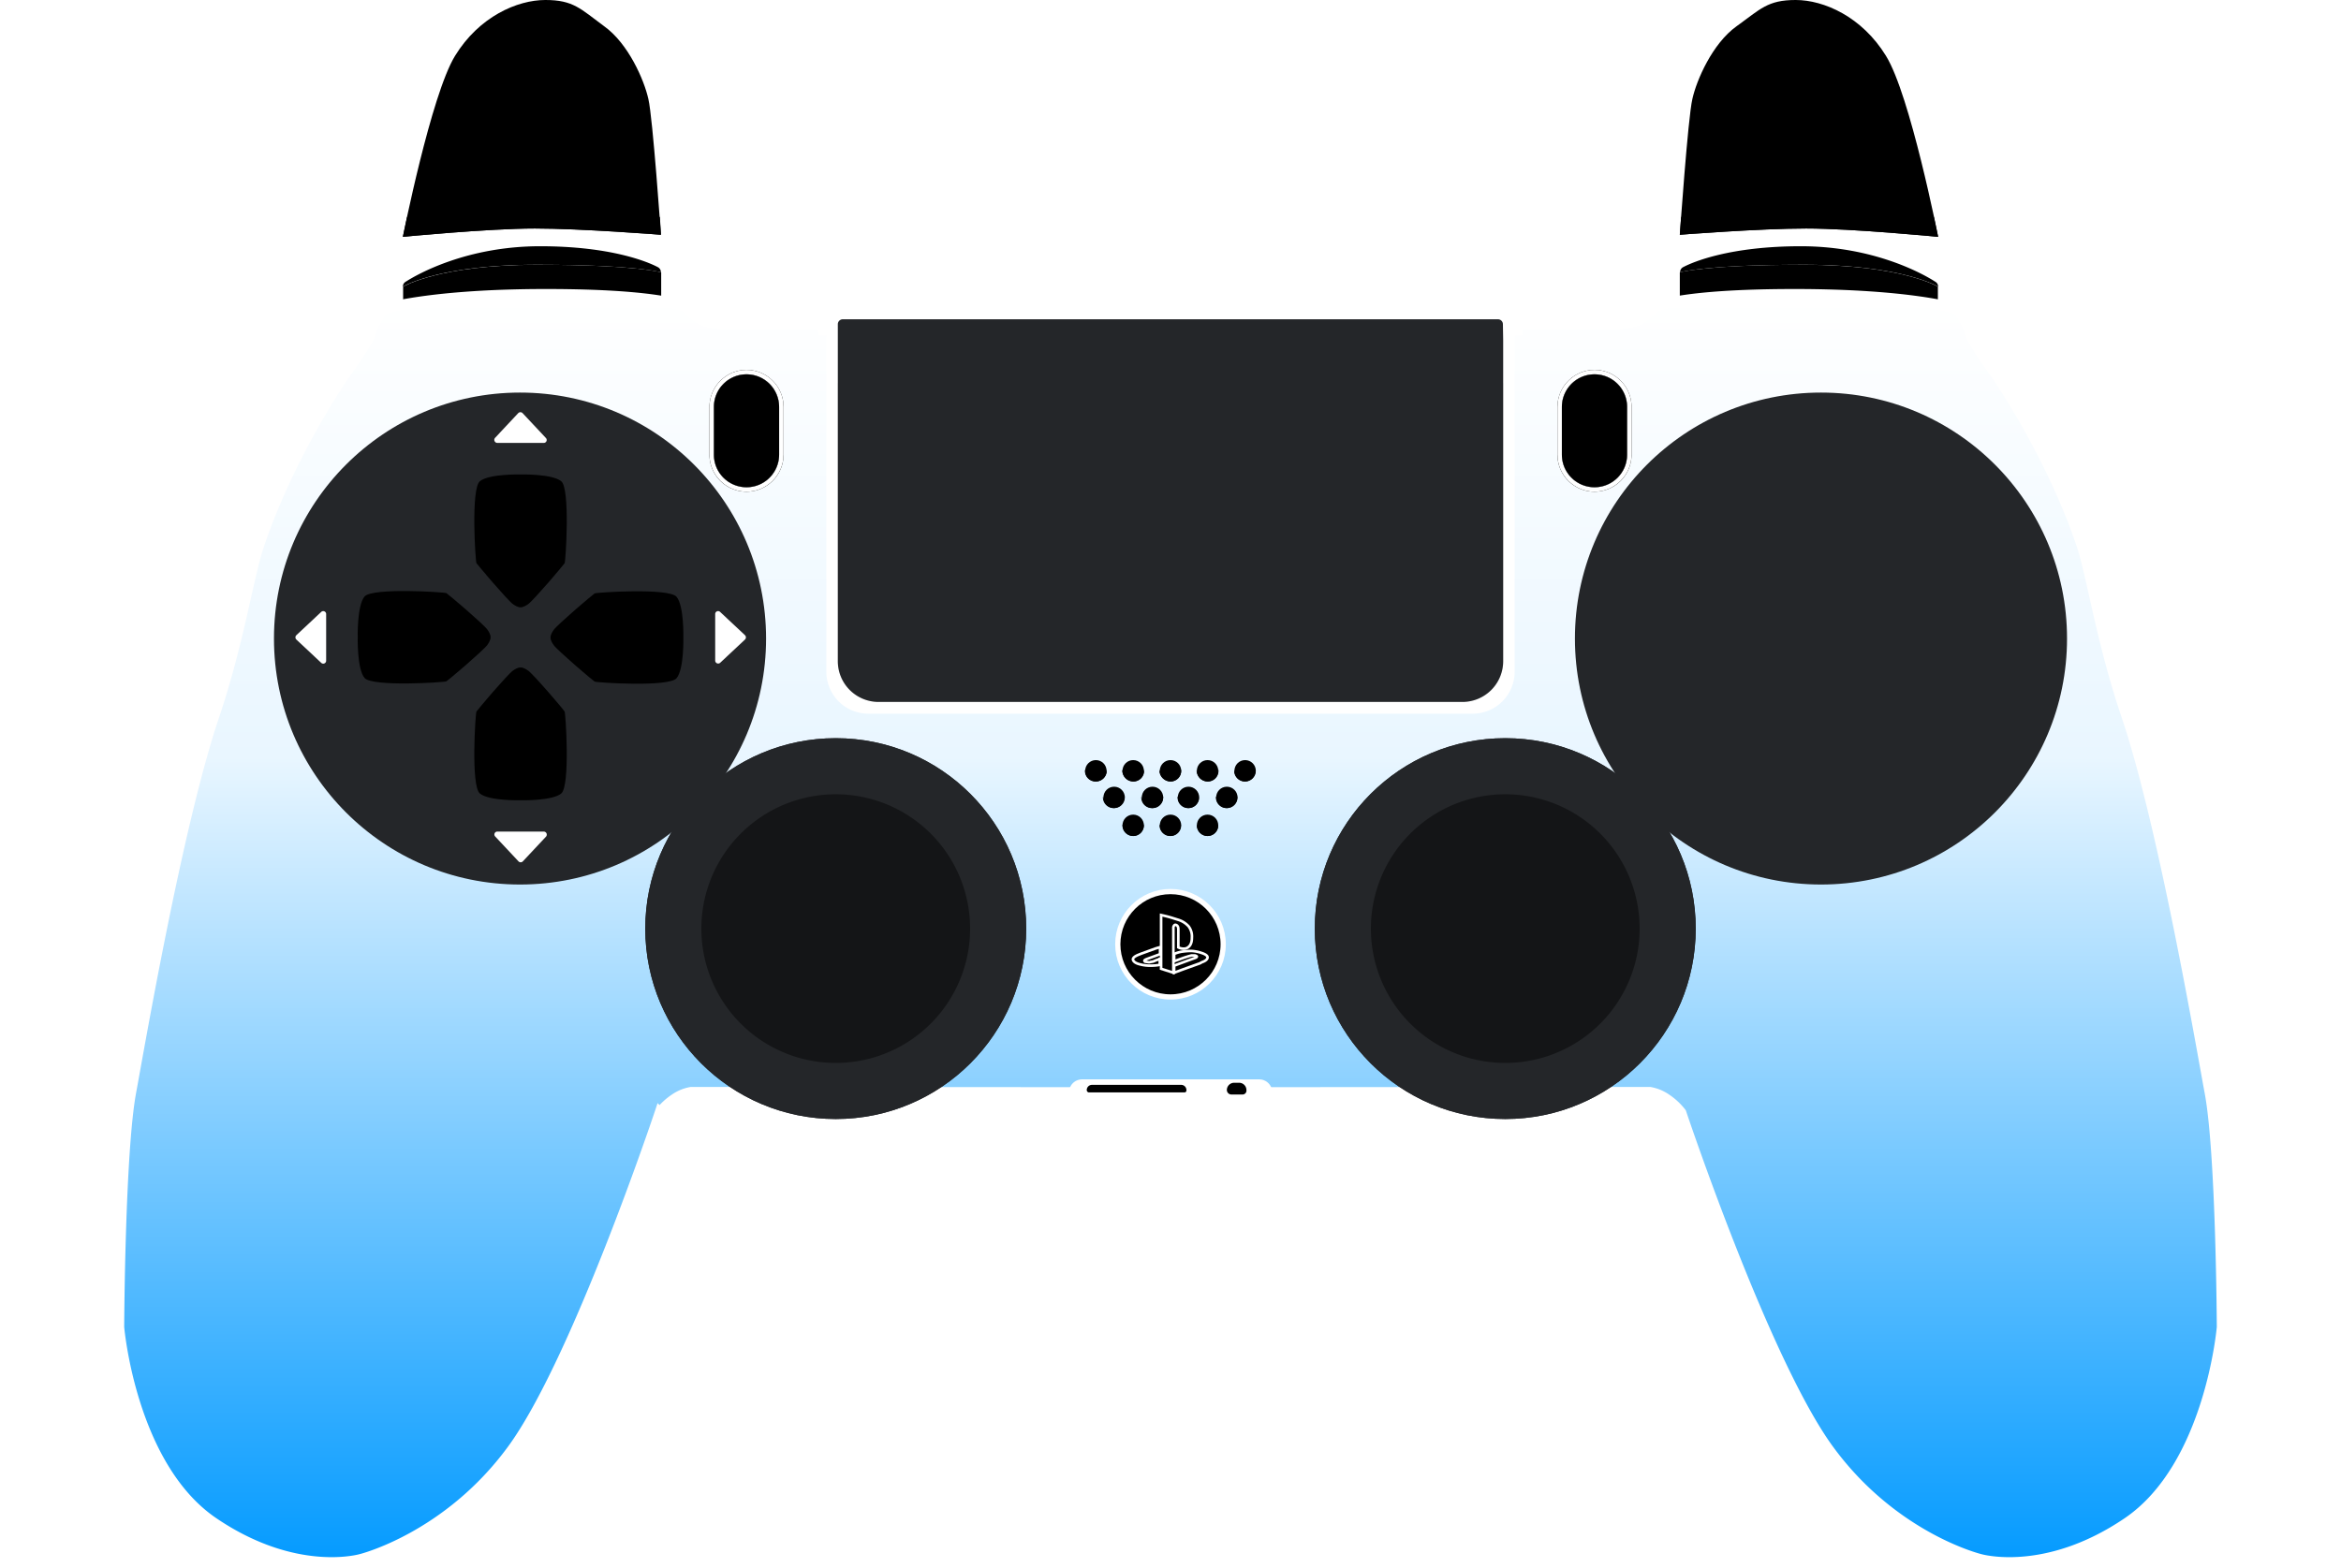 <svg xmlns="http://www.w3.org/2000/svg" xmlns:xlink="http://www.w3.org/1999/xlink" width="897.2" height="601.007" viewBox="0 0 897.2 601.007">
  <defs>
    <linearGradient id="linear-gradient" x1="0.5" x2="0.5" y2="1" gradientUnits="objectBoundingBox">
      <stop offset="0" stop-color="#fff"/>
      <stop offset="0.36" stop-color="#e9f6ff"/>
      <stop offset="1" stop-color="#09f"/>
    </linearGradient>
    <filter id="cir_l_1" x="498.6" y="45.5" width="398.6" height="398.6" filterUnits="userSpaceOnUse">
      <feOffset input="SourceAlpha"/>
      <feGaussianBlur stdDeviation="35" result="blur"/>
      <feFlood flood-color="#fff" flood-opacity="0.4"/>
      <feComposite operator="in" in2="blur"/>
      <feComposite in="SourceGraphic"/>
    </filter>
    <filter id="cir_l_2" x="355.4" y="134.5" width="443" height="443" filterUnits="userSpaceOnUse">
      <feOffset input="SourceAlpha"/>
      <feGaussianBlur stdDeviation="49.5" result="blur-2"/>
      <feFlood flood-opacity="0.161"/>
      <feComposite operator="in" in2="blur-2"/>
      <feComposite in="SourceGraphic"/>
    </filter>
    <filter id="circle113" x="0" y="45.5" width="398.6" height="398.6" filterUnits="userSpaceOnUse">
      <feOffset input="SourceAlpha"/>
      <feGaussianBlur stdDeviation="35" result="blur-3"/>
      <feFlood flood-color="#fff" flood-opacity="0.4"/>
      <feComposite operator="in" in2="blur-3"/>
      <feComposite in="SourceGraphic"/>
    </filter>
  </defs>
  <g id="base" transform="translate(-51.4 -97.1)">
    <g id="bumpers">
      <g id="g328">
        <g id="g326">
          <path id="path322" d="M794.2,207a2.144,2.144,0,0,0-1.1-1.9c-4.5-2.9-23.4-13.6-51.5-13.6-26.9,0-41.1,5.9-45.1,8a2.2,2.2,0,0,0-1.2,2s9.8-2.9,47.5-2.9S794.2,207,794.2,207Z"/>
          <path id="path324" d="M794.1,213.9h0V207s-13.7-8.4-51.4-8.4c-37.8,0-47.5,2.9-47.5,2.9v11h0c7.7-1.3,21.2-2.6,44.1-2.6C767.8,210,785.2,212.3,794.1,213.9Z"/>
        </g>
      </g>
      <g id="g336">
        <g id="g334">
          <path id="path330" d="M205.8,207a2.144,2.144,0,0,1,1.1-1.9c4.5-2.9,23.4-13.6,51.5-13.6,26.9,0,41.1,5.9,45.1,8a2.2,2.2,0,0,1,1.2,2s-9.8-2.9-47.5-2.9S205.8,207,205.8,207Z"/>
          <path id="path332" d="M205.9,213.9h0V207s13.7-8.4,51.4-8.4c37.8,0,47.5,2.9,47.5,2.9v11h0c-7.7-1.3-21.2-2.6-44.1-2.6C232.2,210,214.8,212.3,205.9,213.9Z"/>
        </g>
      </g>
    </g>
    <g id="g125">
      <g id="g191">
        <g id="g138">
          <path id="path131" d="M202.2,641.6c-40.5-2.8-75.8-20.3-87.3-30.5-11.5-10.3-17.5-31.6-17.5-31.6-.4,15-.4,26.3-.4,26.3s4.5,53.4,36.2,74.9,56.7,14,56.7,14,33.1-8.2,57.8-41.9A192.079,192.079,0,0,0,261.8,629C261.7,629,242.6,644.3,202.2,641.6Z" opacity="0.1"/>
          <path id="path134" d="M202.2,641.6c-40.5-2.8-75.8-20.3-87.3-30.5-11.5-10.3-17.5-31.6-17.5-31.6-.4,15-.4,26.3-.4,26.3s4.5,53.4,36.2,74.9,56.7,14,56.7,14,33.1-8.2,57.8-41.9A192.079,192.079,0,0,0,261.8,629C261.7,629,242.6,644.3,202.2,641.6Z" opacity="0.08"/>
          <path id="path136" d="M187,689.6c-12.5,1.8-31.3-2-45.1-7.7-13.6-5.7-24-16.4-24-16.4a63.118,63.118,0,0,0,15.3,15.2c31.7,21.5,56.7,14,56.7,14s11.7-2.9,26.3-12.3A168.531,168.531,0,0,1,187,689.6Z" opacity="0.22"/>
        </g>
        <g id="g147">
          <path id="path140" d="M797.8,641.6c40.5-2.8,75.8-20.3,87.3-30.5s17.5-31.5,17.5-31.5c.4,15,.4,26.3.4,26.3s-4.5,53.4-36.2,74.9-56.7,14-56.7,14-33.1-8.2-57.8-41.9a192.079,192.079,0,0,1-14.1-23.8C738.3,629,757.4,644.3,797.8,641.6Z" opacity="0.1"/>
          <path id="path143" d="M797.8,641.6c40.5-2.8,75.8-20.3,87.3-30.5s17.5-31.5,17.5-31.5c.4,15,.4,26.3.4,26.3s-4.5,53.4-36.2,74.9-56.7,14-56.7,14-33.1-8.2-57.8-41.9a192.079,192.079,0,0,1-14.1-23.8C738.3,629,757.4,644.3,797.8,641.6Z" opacity="0.08"/>
          <path id="path145" d="M813,689.6c12.5,1.8,31.3-2,45.1-7.7,13.6-5.7,24-16.4,24-16.4a63.118,63.118,0,0,1-15.3,15.2c-31.7,21.5-56.7,14-56.7,14s-11.7-2.9-26.3-12.3A168.533,168.533,0,0,0,813,689.6Z" opacity="0.22"/>
        </g>
        <g id="g155">
          <g id="g153">
            <path id="path149" d="M337.5,240.6A12.5,12.5,0,0,1,350,253.1v18.3a12.5,12.5,0,0,1-25,0V253.1a12.5,12.5,0,0,1,12.5-12.5m0-1.7a14.255,14.255,0,0,0-14.2,14.2v18.3a14.2,14.2,0,0,0,28.4,0V253.1a14.19,14.19,0,0,0-14.2-14.2Z"/>
            <path id="path151" d="M337.5,240.6A12.5,12.5,0,0,0,325,253.1v18.3a12.5,12.5,0,0,0,25,0V253.1A12.5,12.5,0,0,0,337.5,240.6Z"/>
          </g>
        </g>
        <g id="g163">
          <g id="g161">
            <path id="path157" d="M662.5,240.6A12.5,12.5,0,0,1,675,253.1v18.3a12.5,12.5,0,0,1-12.5,12.5h0A12.5,12.5,0,0,1,650,271.4V253.1a12.5,12.5,0,0,1,12.5-12.5h0m0-1.7a14.255,14.255,0,0,0-14.2,14.2v18.3a14.2,14.2,0,0,0,28.4,0V253.1a14.19,14.19,0,0,0-14.2-14.2Z"/>
            <path id="path159" d="M662.5,240.6A12.5,12.5,0,0,0,650,253.1v18.3a12.5,12.5,0,0,0,25,0V253.1A12.5,12.5,0,0,0,662.5,240.6Z"/>
          </g>
        </g>
        <g id="g189">
          <g id="g169">
            <path id="path165" d="M238.2,344.3c1.4-2,1.2-2.9,1.2-2.9s.2-.9-1.2-2.9-15-13.6-15.7-14-28.5-2.2-31.4,1.3-2.6,15.6-2.6,15.6-.3,12.1,2.6,15.6,30.7,1.7,31.4,1.3S236.8,346.3,238.2,344.3Z"/>
            <path id="path167" d="M238.2,344.3c1.4-2,1.2-2.9,1.2-2.9s.2-.9-1.2-2.9c-.9-1.3-6.9-6.6-11.2-10.3a27.841,27.841,0,0,0-3.4,13.2,26.733,26.733,0,0,0,3.4,13.2C231.3,350.9,237.3,345.6,238.2,344.3Z" opacity="0.25"/>
          </g>
          <g id="g175">
            <path id="path171" d="M248,328.7c2,1.4,2.9,1.2,2.9,1.2s.9.2,2.9-1.2,13.6-15,14-15.7,2.2-28.5-1.3-31.4-15.6-2.6-15.6-2.6-12.1-.3-15.6,2.6-1.7,30.7-1.3,31.4C234.5,313.7,246,327.3,248,328.7Z"/>
            <path id="path173" d="M248,328.7c2,1.4,2.9,1.2,2.9,1.2s.9.2,2.9-1.2c1.3-.9,6.6-6.9,10.3-11.2a27.841,27.841,0,0,0-13.2-3.4,26.733,26.733,0,0,0-13.2,3.4C241.5,321.8,246.7,327.8,248,328.7Z" opacity="0.25"/>
          </g>
          <g id="g181">
            <path id="path177" d="M310.7,325.9c-2.9-3.5-30.7-1.7-31.4-1.3s-14.3,12-15.7,14-1.2,2.9-1.2,2.9-.2.9,1.2,2.9,15,13.6,15.7,14,28.5,2.2,31.4-1.3,2.6-15.6,2.6-15.6S313.6,329.4,310.7,325.9Z"/>
            <path id="path179" d="M274.9,328.3c-4.3,3.7-10.3,9-11.2,10.3-1.4,2-1.2,2.9-1.2,2.9s-.2.9,1.2,2.9c.9,1.3,6.9,6.6,11.2,10.3a27.324,27.324,0,0,0,0-26.4Z" opacity="0.25"/>
          </g>
          <g id="g187">
            <path id="path183" d="M253.8,354.2c-2-1.4-2.9-1.2-2.9-1.2s-.9-.2-2.9,1.2-13.6,15-14,15.7-2.2,28.5,1.3,31.4,15.6,2.6,15.6,2.6,12.1.3,15.6-2.6,1.7-30.7,1.3-31.4C267.4,369.1,255.8,355.6,253.8,354.2Z"/>
            <path id="path185" d="M253.8,354.2c-2-1.4-2.9-1.2-2.9-1.2s-.9-.2-2.9,1.2c-1.3.9-6.6,6.9-10.3,11.2a27.841,27.841,0,0,0,13.2,3.4,26.733,26.733,0,0,0,13.2-3.4C260.4,361.1,255.1,355.1,253.8,354.2Z" opacity="0.25"/>
          </g>
        </g>
      </g>
      <path id="bg" d="M898.3,515.7c-2.9-15.5-17.7-102.5-32-144.6-9.4-27.7-13.1-53-17-64.9-12-35.7-33-65.7-33-65.7s-9.5-13.1-10.1-16.3c-.6-3.3-4.7-8.6-4.7-8.6s-17.4-5.7-62.3-5.7-53.7,5-53.7,5a22.515,22.515,0,0,1-5.9,4.8c-3.5,1.8-11.7,1.7-11.7,1.7H634.5a1.008,1.008,0,0,0-.9.3,5.3,5.3,0,0,0-.6,2H366.9a7.134,7.134,0,0,0-.6-2,1.061,1.061,0,0,0-.9-.3H332s-8.2.2-11.7-1.7a20.514,20.514,0,0,1-5.9-4.8s-8.8-5-53.7-5c-44.8,0-62.3,5.7-62.3,5.7s-4.1,5.3-4.7,8.6-10.1,16.3-10.1,16.3-21,30-33,65.7c-4,11.9-7.7,37.2-17,64.9-14.3,42.1-29.1,129.1-32,144.6-4.3,23.2-4.6,90.2-4.6,90.2s4.5,53.4,36.2,74.9,56.7,14,56.7,14,33.1-8.2,57.8-41.9,56.6-129.2,56.6-129.2a24.5,24.5,0,0,1,5.7-5.3,15.791,15.791,0,0,1,6.3-2.6l183.7.1,183.7-.1a15.791,15.791,0,0,1,6.3,2.6,24.5,24.5,0,0,1,5.7,5.3s31.9,95.4,56.6,129.2,57.8,41.9,57.8,41.9,25,7.5,56.7-14S903,605.9,903,605.9,902.7,538.9,898.3,515.7Z" stroke="#fff" stroke-width="4" fill="url(#linear-gradient)"/>
      <path id="touch_outilne" data-name="touch  outilne" d="M631.8,225.1a6.568,6.568,0,0,0-6.5-5.6H374.7a6.481,6.481,0,0,0-6.5,5.6,14.768,14.768,0,0,0-.1,2.1V354.6a16.09,16.09,0,0,0,16.1,16.1H615.8a16.089,16.089,0,0,0,16.1-16.1V227.2A7.41,7.41,0,0,0,631.8,225.1Z" fill="#fff"/>
      <g id="cir_l" data-name="cir l">
        <circle id="cir_l_2-2" data-name="cir l 2" cx="73" cy="73" r="73" transform="translate(555.3 380.1)" fill="#242629"/>
        <g transform="matrix(1, 0, 0, 1, 51.4, 97.1)" filter="url(#cir_l_1)">
          <circle id="cir_l_1-2" data-name="cir l 1" cx="94.3" cy="94.3" r="94.3" transform="translate(603.6 150.5)" fill="#242629"/>
        </g>
        <g transform="matrix(1, 0, 0, 1, 51.4, 97.1)" filter="url(#cir_l_2)">
          <circle id="cir_l_2-3" data-name="cir l 2" cx="73" cy="73" r="73" transform="translate(503.9 283)" fill="#242629"/>
        </g>
      </g>
      <g id="cir_r" data-name="cir r">
        <circle id="circle99" cx="73" cy="73" r="73" transform="translate(298.7 380.1)" fill="#242629"/>
        <g transform="matrix(1, 0, 0, 1, 51.4, 97.1)" filter="url(#circle113)">
          <circle id="circle113-2" data-name="circle113" cx="94.3" cy="94.3" r="94.3" transform="translate(105 150.5)" fill="#242629"/>
        </g>
        <circle id="circle99-2" data-name="circle99" cx="73" cy="73" r="73" transform="translate(298.7 380.1)" fill="#242629"/>
      </g>
      <path id="circle101" d="M51.5,0A51.5,51.5,0,1,1,0,51.5,51.5,51.5,0,0,1,51.5,0Z" transform="translate(320.2 401.6)" fill="rgba(0,0,0,0.44)"/>
      <path id="path103" d="M704.8,457.1a76.5,76.5,0,0,0-153,0,13.405,13.405,0,0,0,.1,2c0,.7-.1,1.3-.1,2a76.5,76.5,0,0,0,153,0,13.405,13.405,0,0,0-.1-2A14.087,14.087,0,0,0,704.8,457.1Z" fill="#13161f" opacity="0"/>
      <path id="stik_l" data-name="stik l" d="M51.5,0A51.5,51.5,0,1,1,0,51.5,51.5,51.5,0,0,1,51.5,0Z" transform="translate(576.8 401.6)" fill="rgba(0,0,0,0.44)"/>
      <g id="dpad_details" data-name="dpad details">
        <path id="path115" d="M327.4,351.2l9.5-8.9a1.151,1.151,0,0,0,0-1.7l-9.5-8.9a1.115,1.115,0,0,0-1.9.8v17.8A1.147,1.147,0,0,0,327.4,351.2Z" fill="#fff"/>
        <path id="path117" d="M242,266.9h17.8a1.115,1.115,0,0,0,.8-1.9l-8.9-9.5a1.151,1.151,0,0,0-1.7,0l-8.9,9.5A1.171,1.171,0,0,0,242,266.9Z" fill="#fff"/>
        <path id="path119" d="M174.5,331.7l-9.5,8.9a1.151,1.151,0,0,0,0,1.7l9.5,8.9a1.115,1.115,0,0,0,1.9-.8V332.6A1.125,1.125,0,0,0,174.5,331.7Z" fill="#fff"/>
        <path id="path121" d="M259.8,415.9H242a1.115,1.115,0,0,0-.8,1.9l8.9,9.5a1.151,1.151,0,0,0,1.7,0l8.9-9.5A1.171,1.171,0,0,0,259.8,415.9Z" fill="#fff"/>
      </g>
    </g>
    <g id="g191-2" data-name="g191">
      <g id="g155-2" data-name="g155">
        <g id="g153-2" data-name="g153">
          <g id="path149-2" data-name="path149">
            <path d="M337.5,240.6A12.5,12.5,0,0,1,350,253.1v18.3a12.5,12.5,0,0,1-25,0V253.1a12.5,12.5,0,0,1,12.5-12.5m0-1.7a14.255,14.255,0,0,0-14.2,14.2v18.3a14.2,14.2,0,0,0,28.4,0V253.1a14.19,14.19,0,0,0-14.2-14.2Z" stroke="none"/>
            <path d="M 337.5 238.9 C 345.3 238.9 351.7 245.2 351.7 253.1 L 351.7 271.4 C 351.7 279.2 345.3 285.6 337.5 285.6 C 329.7 285.6 323.3 279.2 323.3 271.4 L 323.3 253.1 C 323.3 245.3 329.7 238.9 337.5 238.9 Z M 337.5 283.9 C 344.4 283.9 350 278.3 350 271.4 L 350 253.1 C 350 246.2 344.4 240.6 337.5 240.6 C 330.6 240.6 325 246.2 325 253.1 L 325 271.4 C 325 278.3 330.6 283.9 337.5 283.9 Z" stroke="none" fill="#fff"/>
          </g>
          <path id="path151-2" data-name="path151" d="M337.5,240.6A12.5,12.5,0,0,0,325,253.1v18.3a12.5,12.5,0,0,0,25,0V253.1A12.5,12.5,0,0,0,337.5,240.6Z"/>
        </g>
      </g>
      <g id="g163-2" data-name="g163">
        <g id="g161-2" data-name="g161">
          <g id="path157-2" data-name="path157">
            <path d="M662.5,240.6A12.5,12.5,0,0,1,675,253.1v18.3a12.5,12.5,0,0,1-12.5,12.5h0A12.5,12.5,0,0,1,650,271.4V253.1a12.5,12.5,0,0,1,12.5-12.5h0m0-1.7a14.255,14.255,0,0,0-14.2,14.2v18.3a14.2,14.2,0,0,0,28.4,0V253.1a14.19,14.19,0,0,0-14.2-14.2Z" stroke="none"/>
            <path d="M 662.5 238.9 C 670.3 238.9 676.7 245.2 676.7 253.1 L 676.7 271.4 C 676.7 279.2 670.3 285.6 662.5 285.6 C 654.7 285.6 648.3 279.2 648.3 271.4 L 648.3 253.1 C 648.3 245.3 654.7 238.9 662.5 238.9 Z M 662.5 283.9 C 669.4 283.9 675 278.3 675 271.4 L 675 253.1 C 675 246.2 669.4 240.6 662.5 240.6 C 655.6 240.6 650 246.2 650 253.1 L 650 271.4 C 650 278.3 655.6 283.9 662.5 283.9 Z" stroke="none" fill="#fff"/>
          </g>
          <path id="path159-2" data-name="path159" d="M662.5,240.6A12.5,12.5,0,0,0,650,253.1v18.3a12.5,12.5,0,0,0,25,0V253.1A12.5,12.5,0,0,0,662.5,240.6Z"/>
        </g>
      </g>
      <g id="g189-2" data-name="g189">
        <g id="g169-2" data-name="g169">
          <path id="path165-2" data-name="path165" d="M238.2,344.3c1.4-2,1.2-2.9,1.2-2.9s.2-.9-1.2-2.9-15-13.6-15.7-14-28.5-2.2-31.4,1.3-2.6,15.6-2.6,15.6-.3,12.1,2.6,15.6,30.7,1.7,31.4,1.3S236.8,346.3,238.2,344.3Z"/>
          <path id="path167-2" data-name="path167" d="M238.2,344.3c1.4-2,1.2-2.9,1.2-2.9s.2-.9-1.2-2.9c-.9-1.3-6.9-6.6-11.2-10.3a27.841,27.841,0,0,0-3.4,13.2,26.733,26.733,0,0,0,3.4,13.2C231.3,350.9,237.3,345.6,238.2,344.3Z" opacity="0.25"/>
        </g>
        <g id="g175-2" data-name="g175">
          <path id="path171-2" data-name="path171" d="M248,328.7c2,1.4,2.9,1.2,2.9,1.2s.9.2,2.9-1.2,13.6-15,14-15.7,2.2-28.5-1.3-31.4-15.6-2.6-15.6-2.6-12.1-.3-15.6,2.6-1.7,30.7-1.3,31.4C234.5,313.7,246,327.3,248,328.7Z"/>
          <path id="path173-2" data-name="path173" d="M248,328.7c2,1.4,2.9,1.2,2.9,1.2s.9.2,2.9-1.2c1.3-.9,6.6-6.9,10.3-11.2a27.841,27.841,0,0,0-13.2-3.4,26.733,26.733,0,0,0-13.2,3.4C241.5,321.8,246.7,327.8,248,328.7Z" opacity="0.25"/>
        </g>
        <g id="g181-2" data-name="g181">
          <path id="path177-2" data-name="path177" d="M310.7,325.9c-2.9-3.5-30.7-1.7-31.4-1.3s-14.3,12-15.7,14-1.2,2.9-1.2,2.9-.2.9,1.2,2.9,15,13.6,15.7,14,28.5,2.2,31.4-1.3,2.6-15.6,2.6-15.6S313.6,329.4,310.7,325.9Z"/>
          <path id="path179-2" data-name="path179" d="M274.9,328.3c-4.3,3.7-10.3,9-11.2,10.3-1.4,2-1.2,2.9-1.2,2.9s-.2.9,1.2,2.9c.9,1.3,6.9,6.6,11.2,10.3a27.324,27.324,0,0,0,0-26.4Z" opacity="0.25"/>
        </g>
        <g id="g187-2" data-name="g187">
          <path id="path183-2" data-name="path183" d="M253.8,354.2c-2-1.4-2.9-1.2-2.9-1.2s-.9-.2-2.9,1.2-13.6,15-14,15.7-2.2,28.5,1.3,31.4,15.6,2.6,15.6,2.6,12.1.3,15.6-2.6,1.7-30.7,1.3-31.4C267.4,369.1,255.8,355.6,253.8,354.2Z"/>
          <path id="path185-2" data-name="path185" d="M253.8,354.2c-2-1.4-2.9-1.2-2.9-1.2s-.9-.2-2.9,1.2c-1.3.9-6.6,6.9-10.3,11.2a27.841,27.841,0,0,0,13.2,3.4,26.733,26.733,0,0,0,13.2-3.4C260.4,361.1,255.1,355.1,253.8,354.2Z" opacity="0.25"/>
        </g>
      </g>
    </g>
    <g id="sound">
      <path id="path223" d="M500,416.6a4.193,4.193,0,0,1-4.1-3.6c0,.2-.1.3-.1.5a4.1,4.1,0,0,0,8.2,0,.9.9,0,0,0-.1-.5A3.852,3.852,0,0,1,500,416.6Z"/>
      <path id="path225" d="M500,396.7a4.055,4.055,0,0,0,4.1-4.1.9.9,0,0,0-.1-.5,4.116,4.116,0,0,1-4.1,3.6,4.193,4.193,0,0,1-4.1-3.6c0,.2-.1.3-.1.5A4.439,4.439,0,0,0,500,396.7Z"/>
      <path id="path227" d="M497.2,402.8a.9.9,0,0,0-.1-.5,4.116,4.116,0,0,1-4.1,3.6,4.193,4.193,0,0,1-4.1-3.6c0,.2-.1.3-.1.5a4.055,4.055,0,0,0,4.1,4.1A4.165,4.165,0,0,0,497.2,402.8Z"/>
      <path id="path229" d="M482.4,402.3a4.116,4.116,0,0,1-4.1,3.6,4.193,4.193,0,0,1-4.1-3.6c0,.2-.1.3-.1.5a4.1,4.1,0,1,0,8.2,0C482.5,402.6,482.5,402.5,482.4,402.3Z"/>
      <path id="path231" d="M485.8,416.6a4.193,4.193,0,0,1-4.1-3.6c0,.2-.1.3-.1.5a4.1,4.1,0,1,0,8.2,0,.9.9,0,0,0-.1-.5A3.852,3.852,0,0,1,485.8,416.6Z"/>
      <path id="path233" d="M485.8,396.7a4.055,4.055,0,0,0,4.1-4.1.9.9,0,0,0-.1-.5,4.116,4.116,0,0,1-4.1,3.6,4.193,4.193,0,0,1-4.1-3.6c0,.2-.1.3-.1.5A4.366,4.366,0,0,0,485.8,396.7Z"/>
      <path id="path235" d="M475.6,392.6a.9.9,0,0,0-.1-.5,4.116,4.116,0,0,1-4.1,3.6,4.193,4.193,0,0,1-4.1-3.6c0,.2-.1.3-.1.5a4.055,4.055,0,0,0,4.1,4.1A4.229,4.229,0,0,0,475.6,392.6Z"/>
      <path id="path237" d="M511,402.3a4.116,4.116,0,0,1-4.1,3.6,4.193,4.193,0,0,1-4.1-3.6c0,.2-.1.3-.1.5a4.1,4.1,0,1,0,8.2,0C511.1,402.6,511,402.5,511,402.3Z"/>
      <path id="path239" d="M521.6,405.9a4.193,4.193,0,0,1-4.1-3.6c0,.2-.1.3-.1.5a4.1,4.1,0,1,0,8.2,0,.9.9,0,0,0-.1-.5A3.72,3.72,0,0,1,521.6,405.9Z"/>
      <path id="path241" d="M514.3,416.6a4.193,4.193,0,0,1-4.1-3.6c0,.2-.1.3-.1.5a4.1,4.1,0,1,0,8.2,0,.9.9,0,0,0-.1-.5A3.852,3.852,0,0,1,514.3,416.6Z"/>
      <path id="path243" d="M514.3,396.7a4.055,4.055,0,0,0,4.1-4.1.9.9,0,0,0-.1-.5,4.116,4.116,0,0,1-4.1,3.6,4.193,4.193,0,0,1-4.1-3.6c0,.2-.1.3-.1.5A4.366,4.366,0,0,0,514.3,396.7Z"/>
      <path id="path245" d="M528.6,395.7a4.193,4.193,0,0,1-4.1-3.6c0,.2-.1.3-.1.5a4.1,4.1,0,1,0,8.2,0,.9.9,0,0,0-.1-.5A3.852,3.852,0,0,1,528.6,395.7Z"/>
      <g id="g221">
        <g id="g207">
          <circle id="circle193" cx="4.1" cy="4.1" r="4.1" transform="translate(495.9 409.4)"/>
          <circle id="circle195" cx="4.1" cy="4.1" r="4.1" transform="translate(495.9 388.5)"/>
          <circle id="circle197" cx="4.1" cy="4.1" r="4.1" transform="translate(489 398.7)"/>
          <circle id="circle199" cx="4.1" cy="4.1" r="4.1" transform="translate(474.3 398.7)"/>
          <circle id="circle201" cx="4.1" cy="4.1" r="4.1" transform="translate(481.6 409.4)"/>
          <circle id="circle203" cx="4.1" cy="4.1" r="4.1" transform="translate(481.6 388.5)"/>
          <circle id="circle205" cx="4.1" cy="4.1" r="4.1" transform="translate(467.3 388.5)"/>
        </g>
        <g id="g219">
          <circle id="circle209" cx="4.1" cy="4.1" r="4.1" transform="translate(502.8 398.7)"/>
          <circle id="circle211" cx="4.1" cy="4.1" r="4.1" transform="translate(517.5 398.7)"/>
          <circle id="circle213" cx="4.1" cy="4.1" r="4.1" transform="translate(510.1 409.4)"/>
          <circle id="circle215" cx="4.1" cy="4.1" r="4.1" transform="translate(510.1 388.5)"/>
          <circle id="circle217" cx="4.1" cy="4.1" r="4.1" transform="translate(524.5 388.5)"/>
        </g>
      </g>
    </g>
    <g id="port">
      <path id="path249" d="M533.6,518.1H465.7c-2.8,0-4.6.6-4.6-2.2h0a5.015,5.015,0,0,1,5-5H534a5.015,5.015,0,0,1,5,5h0C539.1,518.6,536.4,518.1,533.6,518.1Z" fill="#fff"/>
      <path id="path251" d="M505.3,515.9H468.8a.9.9,0,0,1-.9-.9h0a2.006,2.006,0,0,1,2-2h34.2a2.006,2.006,0,0,1,2,2h0A.765.765,0,0,1,505.3,515.9Z"/>
      <path id="path253" d="M527.5,516.7h-4.2a1.752,1.752,0,0,1-1.7-1.7h0a2.8,2.8,0,0,1,2.8-2.8h1.9a2.8,2.8,0,0,1,2.8,2.8h0A1.5,1.5,0,0,1,527.5,516.7Z"/>
    </g>
    <g id="touchpad">
      <g id="g262">
        <path id="path255" d="M627.4,221.4a1.9,1.9,0,0,0-1.9-1.9H374.4a1.9,1.9,0,0,0-1.9,1.9V350.6a15.62,15.62,0,0,0,15.6,15.6H611.9a15.62,15.62,0,0,0,15.6-15.6V227.5Z" fill="#242629"/>
        <g id="g260" opacity="0.12">
          <path id="path258" d="M372.5,350.6a15.62,15.62,0,0,0,15.6,15.6H611.9a15.62,15.62,0,0,0,15.6-15.6V244.1h-255Z" fill="#242629"/>
        </g>
      </g>
    </g>
    <g id="ps_logo" data-name="ps logo">
      <circle id="circle310" cx="20.2" cy="20.2" r="20.2" transform="translate(479.8 438.9)" stroke="#fff" stroke-miterlimit="10" stroke-width="2"/>
      <g id="g318">
        <path id="path312" d="M501.1,465.7V452.9a1.327,1.327,0,0,1,.3-1,.574.574,0,0,1,.7-.2c.6.2.9.7.9,1.7v6.9a4.552,4.552,0,0,0,2.1.5,2.767,2.767,0,0,0,1.6-.5c1-.7,1.5-1.9,1.5-3.7a6.492,6.492,0,0,0-1.2-4.3,8.79,8.79,0,0,0-4.1-2.6c-1.3-.4-2.5-.8-3.6-1.1s-2-.5-2.9-.7v12.2h0v2.7h0v1.7h0V467h0v1.5l4.7,1.5v-3.6h0Z" stroke="#fff" stroke-width="1"/>
        <path id="path314" d="M496,464.7l-1.7.6-.9.4-1.6.3-1.5-.2c-.3-.2-.4-.4-.2-.6.1-.1.2-.1.3-.2s.3-.1.4-.2l1.1-.4,4.1-1.5v-2.7l-1.7.5-5.5,2-1,.4c-1.5.6-2.2,1.2-2.2,1.8.1.8,1,1.5,2.7,1.9a15.21,15.21,0,0,0,4.3.5,20.2,20.2,0,0,0,3.3-.3v-2.3h.1Z" stroke="#fff" stroke-width="1"/>
        <path id="path316" d="M511.8,462.4a12.885,12.885,0,0,0-2.5-.6,10.478,10.478,0,0,0-2.5-.1,26.609,26.609,0,0,0-2.8.3,15.255,15.255,0,0,0-2.6.8v2.8l3.9-1.4,1.6-.5,1.1-.3h1.4c.3.1.6.2.7.4,0,.2-.2.4-.8.6l-1.4.5-6.5,2.4V470l3.5-1.3,6.4-2.3.7-.4c1.5-.5,2.2-1.2,2.2-1.9C514.2,463.5,513.4,462.9,511.8,462.4Z" stroke="#fff" stroke-width="1"/>
      </g>
    </g>
    <g id="triggers">
      <g id="g356">
        <g id="g354">
          <g id="g344">
            <path id="path340" d="M794.2,187.9s-32.7-3.2-50.6-3.2-48.4,2.4-48.4,2.4,3.1-44.7,4.8-52c1.6-7.3,7.7-21.3,16.9-27.9s11.9-10.1,22.7-10.1,25.4,6.4,34.6,21.4C783.5,133.5,794.2,187.9,794.2,187.9Z"/>
            <path id="path342" d="M695.7,180.3s26.1-4.4,49-4.4c22.8,0,47.9,4.4,47.9,4.4,1,4.7,1.6,7.6,1.6,7.6s-32.7-3.2-50.6-3.2-48.4,2.4-48.4,2.4S695.4,184.4,695.7,180.3Z"/>
          </g>
          <g id="g352" opacity="0.08">
            <g id="g348">
              <path id="path346" d="M745.7,162.8c-2.1,1.7-3.2,2.6-3.2,2.6a6.705,6.705,0,0,0-2,4.5h9.8v-2.6H744a6.705,6.705,0,0,1,2.1-1.9,12.467,12.467,0,0,0,2.7-2.1,4.771,4.771,0,0,0,1.3-3.3,4.223,4.223,0,0,0-1.4-3.3,5.13,5.13,0,0,0-3.5-1.2c-3.1,0-4.7,1.7-4.7,5h2.7q0-2.7,2.1-2.7a1.827,1.827,0,0,1,2,2.1C747.5,161,746.9,161.9,745.7,162.8Z"/>
            </g>
            <path id="path350" d="M728.1,164.3h3c1.5,0,2.3.6,2.4,1.9.1,1.2.2,2.5.3,3.8h3.3v-.4c-.5-.2-.7-.7-.7-1.5a2.815,2.815,0,0,1,.1-.8v-.7a3.564,3.564,0,0,0-1.8-3.5,3.25,3.25,0,0,0,2.2-3.4,3.542,3.542,0,0,0-1.3-3,4.722,4.722,0,0,0-3.2-1h-7.3V170h3Zm0-6.2h3.7c1.4,0,2.1.6,2.1,1.9s-.8,1.9-2.3,1.9h-3.5Z"/>
          </g>
        </g>
      </g>
      <g id="g374">
        <g id="g372">
          <g id="g362">
            <path id="path358" d="M205.8,187.9s32.7-3.2,50.6-3.2,48.3,2.4,48.3,2.4-3.1-44.7-4.8-52c-1.6-7.3-7.7-21.3-16.9-27.9-9.1-6.7-11.8-10.1-22.6-10.1s-25.4,6.4-34.6,21.4S205.8,187.9,205.8,187.9Z"/>
            <path id="path360" d="M304.3,180.3s-26.1-4.4-49-4.4c-22.8,0-47.9,4.4-47.9,4.4-1,4.7-1.6,7.6-1.6,7.6s32.7-3.2,50.6-3.2,48.3,2.4,48.3,2.4S304.6,184.4,304.3,180.3Z"/>
          </g>
          <g id="g370" opacity="0.08">
            <g id="g366">
              <path id="path364" d="M270.3,162.8c-2.1,1.7-3.2,2.6-3.2,2.6a6.705,6.705,0,0,0-2,4.5h9.8v-2.6h-6.2a6.705,6.705,0,0,1,2.1-1.9,12.468,12.468,0,0,0,2.7-2.1,4.771,4.771,0,0,0,1.3-3.3,4.223,4.223,0,0,0-1.4-3.3,5.13,5.13,0,0,0-3.5-1.2c-3.1,0-4.7,1.7-4.7,5h2.7q0-2.7,2.1-2.7a1.827,1.827,0,0,1,2,2.1C272.1,161,271.5,161.9,270.3,162.8Z"/>
            </g>
            <path id="polygon368" d="M261.8,167.3h-7V155.6h-3.1v14.3h10.1Z"/>
          </g>
        </g>
      </g>
    </g>
  </g>
</svg>
